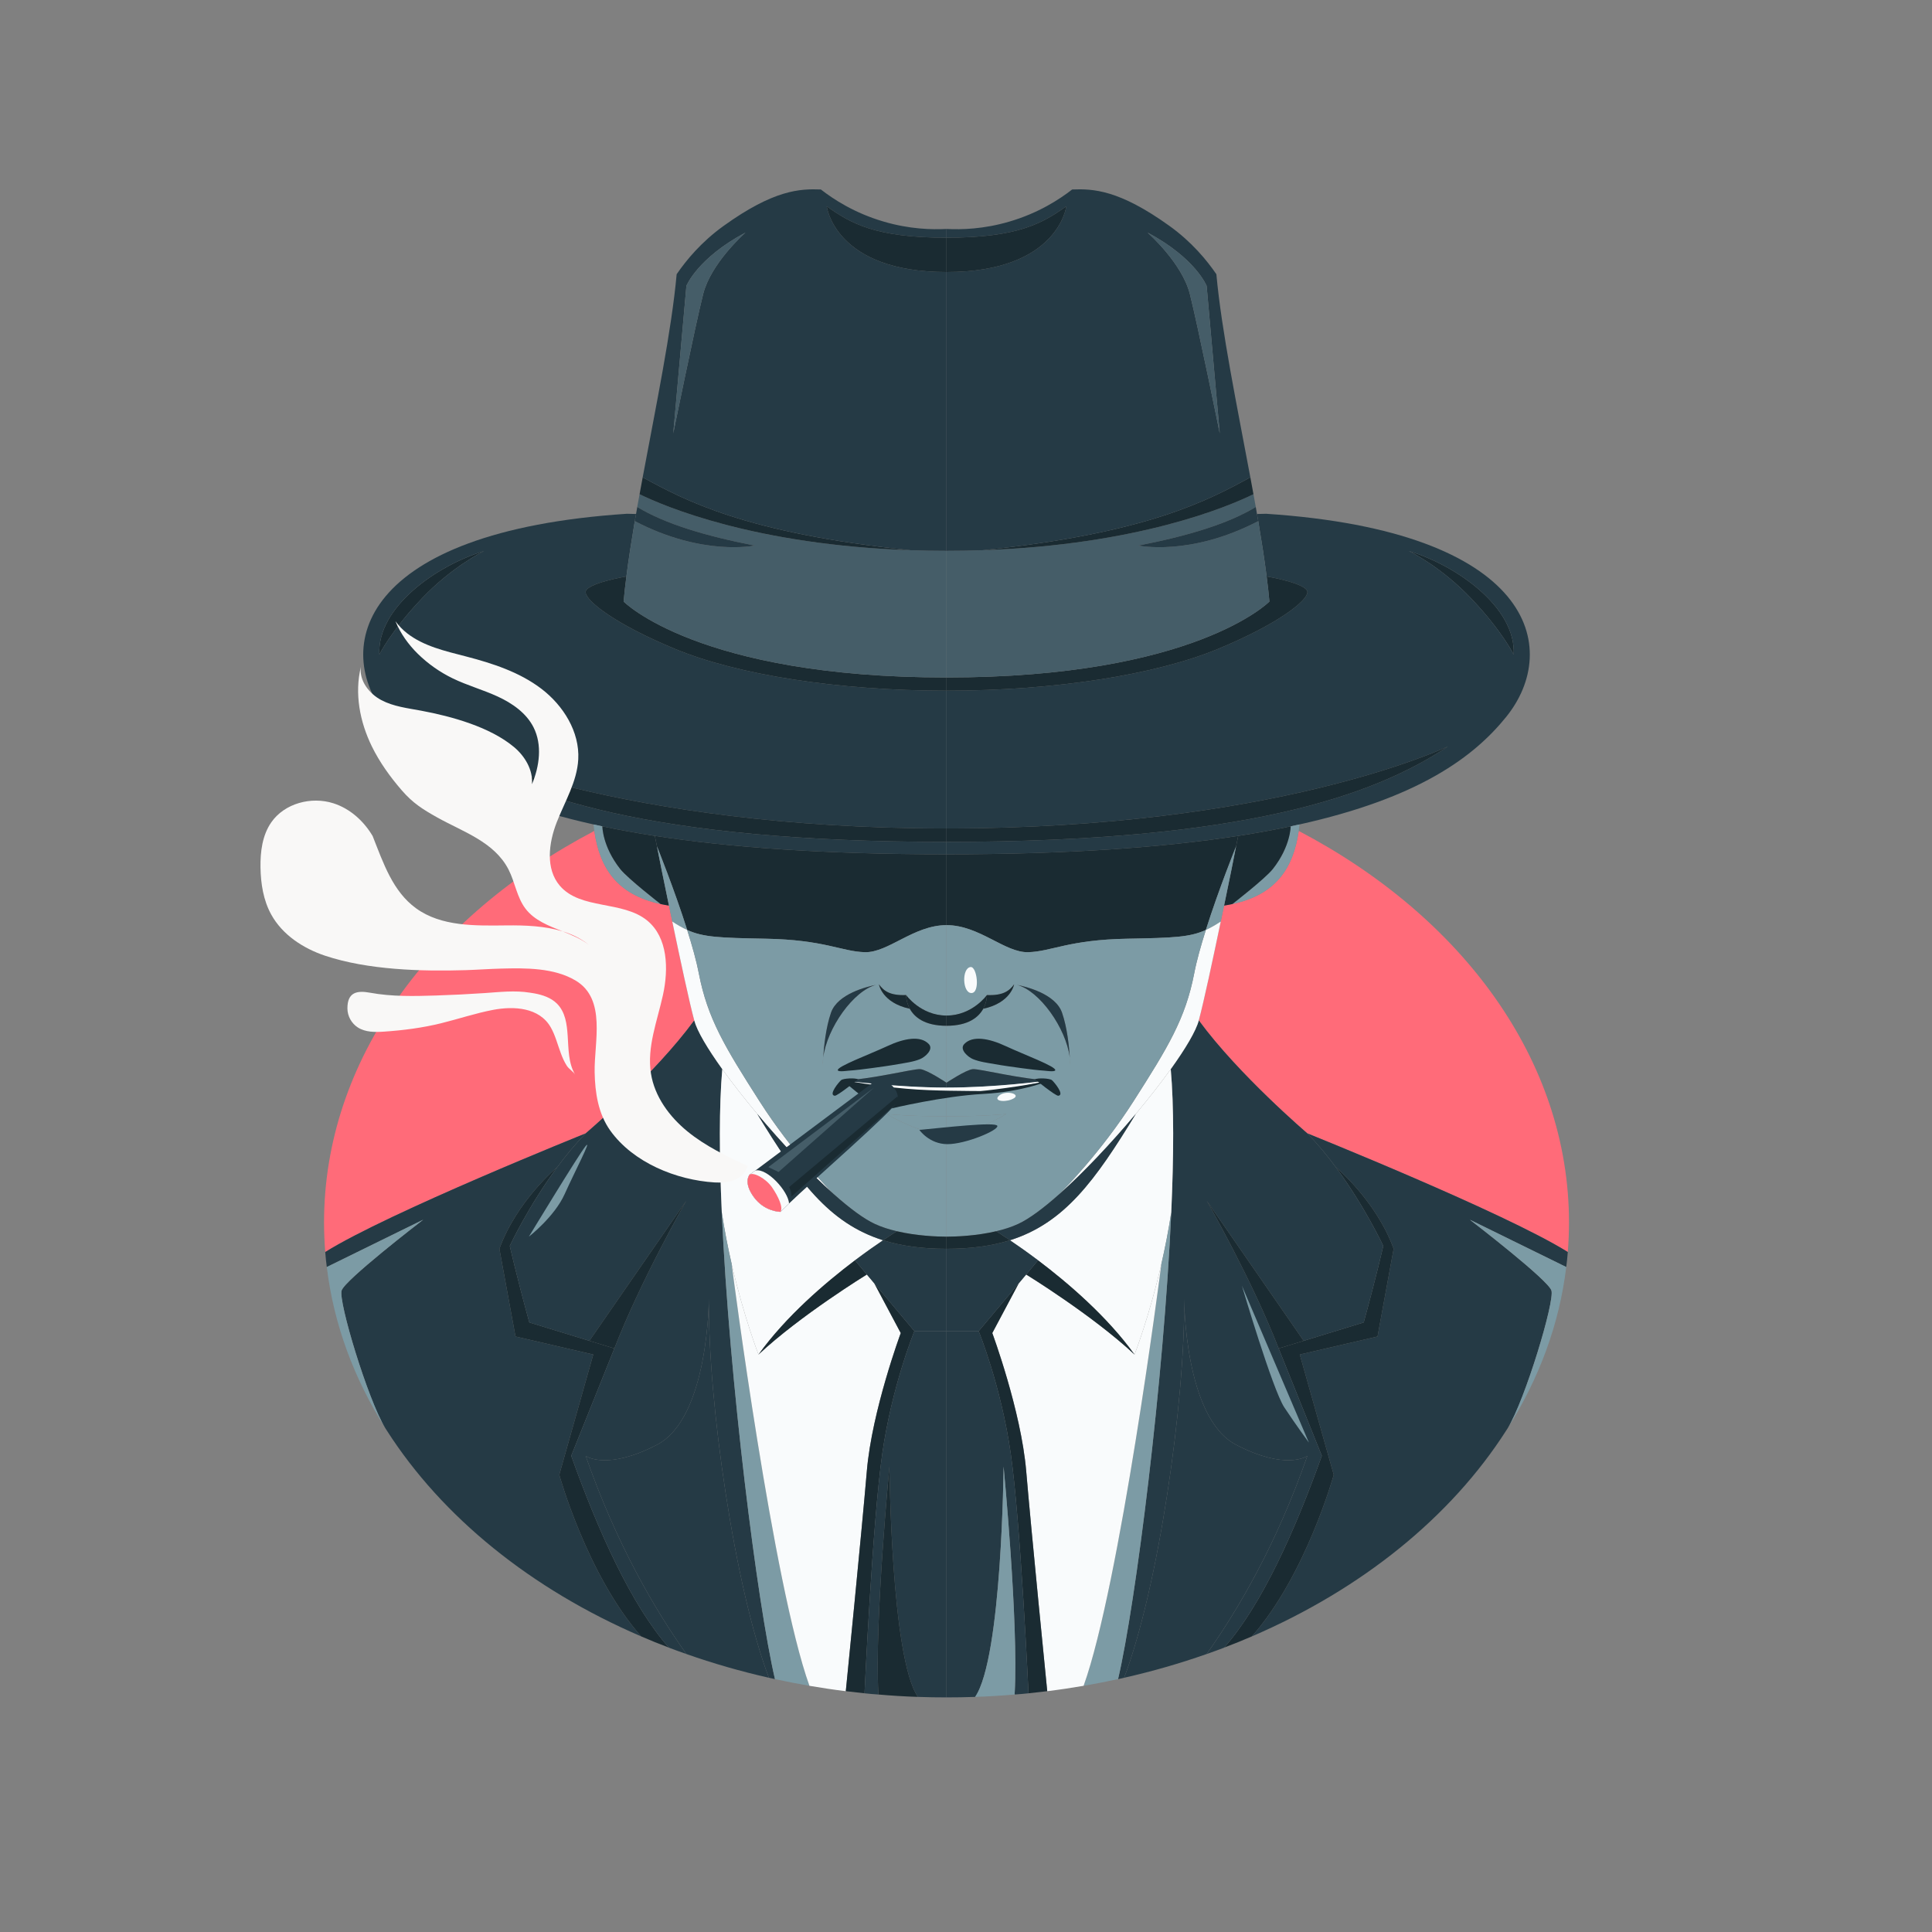 <?xml version="1.0" encoding="utf-8"?>
<!-- Generator: Adobe Illustrator 27.5.0, SVG Export Plug-In . SVG Version: 6.00 Build 0)  -->
<svg version="1.1" xmlns="http://www.w3.org/2000/svg" xmlns:xlink="http://www.w3.org/1999/xlink" x="0px" y="0px"
	 viewBox="0 0 512 512" style="enable-background:new 0 0 512 512;" xml:space="preserve">
<rect x="0" y="0" width="512" height="512" fill="#808080" stroke="none"/>
<g id="OBJECTS">
	<g>
		<g>
			<g>
				<g id="XMLID_7_">
					<g>
						<path style="fill:#FF6B79;" d="M415.8,323.984c0,2.62-0.112,5.222-0.318,7.804h-0.019
							c-16.582-10.387-68.986-31.423-68.986-31.423s-18.192-15.497-28.785-29.945c1.329-4.941,3.668-15.89,5.82-26.202
							c0.299-1.422,0.599-2.845,0.88-4.23c0.767-0.112,1.497-0.262,2.208-0.412c11.379-2.452,16.133-9.32,17.574-19.371
							C387.446,242.889,415.8,280.919,415.8,323.984z"/>
						<path style="fill:#253A45;" d="M389.523,323.235c1.216,0.936,20.699,15.946,21.616,18.753
							c0.936,2.807-6.944,28.916-11.566,36.477c-0.131,0.225-0.281,0.449-0.412,0.636c-14.692,22.983-38.311,42.054-67.395,54.556
							c14.299-16.17,21.691-42.821,21.691-42.821l-9.002-31.873l20.606-4.773l4.267-23.245
							c-4.641-12.783-15.347-21.654-15.347-21.654c-2.264-3.069-4.791-6.12-7.505-8.927c0,0,52.404,21.036,68.986,31.423h0.019
							c-0.094,1.348-0.243,2.658-0.412,3.986L389.523,323.235z"/>
						<path style="fill:#7C9BA5;" d="M389.523,323.235l25.547,12.539c-1.834,15.178-7.206,29.571-15.497,42.69
							c4.623-7.561,12.502-33.669,11.566-36.477C410.223,339.181,390.74,324.171,389.523,323.235z"/>
						<path style="fill:#1A2B32;" d="M373.353,146.017c12.764,3.893,28.429,14.973,27.793,27.456c0,0-3.107-6.326-11.36-14.973
							C382.055,150.397,374.289,146.485,373.353,146.017z"/>
						<path style="fill:#253A45;" d="M383.74,197.803c-1.385,0.655-46.508,21.748-132.899,21.748v-36.514
							c28.785,0,55.417-4.211,72.018-11.098c15.871-6.588,23.488-12.652,23.619-14.973c0.131-2.339-10.631-4.174-10.631-4.174
							l-0.168,0.019c-0.58-4.604-1.366-9.564-2.227-14.71c-0.112-0.618-0.225-1.254-0.337-1.89l2.433-0.056
							c70.951,4.679,78.306,35.653,63.596,53.845c-8.684,10.743-23.301,21.486-54.762,28.485c-0.767,0.168-1.553,0.337-2.339,0.505
							c-4.323,0.917-8.946,1.759-13.906,2.527c-19.857,3.069-45.067,4.885-77.295,4.885v-3.294
							C329.39,223.107,363.995,210.979,383.74,197.803z M401.145,173.473c0.636-12.483-15.029-23.563-27.793-27.456
							c-0.037-0.019-0.056-0.019-0.094-0.037c0,0,0.037,0.019,0.094,0.037c0.936,0.468,8.703,4.379,16.432,12.483
							C398.039,167.147,401.145,173.473,401.145,173.473z"/>
						<path style="fill:#1A2B32;" d="M361.375,350.466h0.019c3.331-12.072,5.184-20.288,5.184-20.288s-4.847-10.425-12.596-20.887
							c0,0,10.705,8.871,15.347,21.654l-4.267,23.245l-20.606,4.773l9.002,31.873c0,0-7.393,26.651-21.691,42.821
							c-2.414,1.048-4.866,2.04-7.355,2.976c9.994-11.285,18.884-31.236,25.884-50.832c-0.131-0.318-11.435-28.448-11.435-28.448
							l6.625-2.021L361.375,350.466z"/>
						<path style="fill:#253A45;" d="M346.458,385.839c-0.356,0.243-5.914,3.781-18.884-2.957
							c-13.756-7.149-13.756-38.76-13.756-38.76c0.262,27.456-6.812,76.528-15.908,100.503c-0.524,0.131-1.067,0.243-1.609,0.356
							c4.698-20.1,12.109-79.055,14.093-123.691c0.674-14.916,0.73-28.223-0.131-37.955c3.912-5.446,6.682-10.106,7.43-12.914
							c10.593,14.448,28.785,29.945,28.785,29.945c2.714,2.807,5.24,5.858,7.505,8.927c7.748,10.462,12.596,20.887,12.596,20.887
							s-1.853,8.216-5.184,20.288h-0.019l-15.889,4.866l-25.678-37.113c0.711,1.254,12.184,21.429,19.052,39.134
							c0,0,11.304,28.13,11.435,28.448c-7,19.595-15.89,39.546-25.884,50.832l-0.019,0.019c-1.516,0.58-3.069,1.142-4.623,1.684
							C328.286,426.34,338.355,409.065,346.458,385.839z"/>
						<path style="fill:#1A2B32;" d="M250.84,219.551c86.391,0,131.515-21.092,132.899-21.748
							c-19.745,13.176-54.35,25.303-132.899,25.303V219.551z"/>
						<path style="fill:#1A2B32;" d="M335.847,152.792c0,0,10.762,1.834,10.631,4.174c-0.131,2.321-7.748,8.385-23.619,14.973
							c-16.601,6.887-43.233,11.098-72.018,11.098v-3.5c65.823,0,85.568-20.119,85.568-20.119c-0.187-2.115-0.431-4.323-0.73-6.607
							L335.847,152.792z"/>
						<path style="fill:#1A2B32;" d="M319.807,318.22l25.678,37.113l-6.625,2.021C331.991,339.649,320.519,319.473,319.807,318.22z"
							/>
						<path style="fill:#7C9BA5;" d="M344.175,220.206c-1.441,10.05-6.195,16.919-17.574,19.371c0,0,8.703-6.738,10.724-9.302
							c4.716-5.989,4.716-11.286,4.716-11.286c0.786-0.168,1.572-0.337,2.339-0.505C344.325,219.064,344.25,219.644,344.175,220.206
							z"/>
						<path style="fill:#253A45;" d="M327.574,382.882c12.97,6.738,18.529,3.2,18.884,2.957
							c-8.104,23.226-18.173,40.501-26.689,52.497c-7.018,2.47-14.336,4.585-21.86,6.288c9.096-23.975,16.17-73.047,15.908-100.503
							C313.818,344.122,313.818,375.733,327.574,382.882z"/>
						<path style="fill:#1A2B32;" d="M342.042,218.989c0,0,0,5.297-4.716,11.286c-2.021,2.564-10.724,9.302-10.724,9.302
							c-0.711,0.15-1.441,0.299-2.208,0.412c1.366-6.55,2.545-12.408,3.182-15.702c0.356-1.759,0.561-2.77,0.561-2.77
							C333.095,220.749,337.718,219.906,342.042,218.989z"/>
						<path style="fill:#455D68;" d="M260.385,145.811c41.212-1.404,65.149-11.585,71.793-14.842
							c0.206,1.142,0.412,2.265,0.618,3.388c-7.355,4.473-18.117,7.692-31.105,10.219c0,0,13.681,2.957,31.76-6.476
							c0.861,5.147,1.647,10.106,2.227,14.71c0.299,2.283,0.543,4.492,0.73,6.607c0,0-19.745,20.119-85.568,20.119V145.98
							C254.116,145.98,257.297,145.924,260.385,145.811z"/>
						<path style="fill:#253A45;" d="M333.114,136.21c0.112,0.636,0.225,1.273,0.337,1.89c-18.079,9.433-31.76,6.476-31.76,6.476
							c12.989-2.527,23.75-5.746,31.105-10.219C332.908,134.975,333.002,135.593,333.114,136.21z"/>
						<path style="fill:#1A2B32;" d="M331.355,126.497c0.281,1.497,0.561,2.994,0.823,4.473
							c-6.644,3.257-30.581,13.438-71.793,14.842C304.18,141.338,320.425,132.449,331.355,126.497z"/>
						<path style="fill:#253A45;" d="M304.105,61.629c0.543,0.487,9.152,8.197,11.211,16.245c2.115,8.328,7.935,36.982,7.935,36.982
							l-3.481-39.097C319.77,75.759,316.85,68.404,304.105,61.629z M322.353,72.671c1.348,14.935,5.484,34.961,9.002,53.826
							c-10.93,5.952-27.175,14.841-70.97,19.314c-3.088,0.112-6.27,0.169-9.545,0.169V72.091c29.627,0,31.742-17.424,31.742-17.424
							c-6.214,4.436-12.764,8.328-31.742,8.328v-2.321c3.93,0.206,9.844,0.056,16.638-1.946c7.767-2.265,13.363-5.951,16.657-8.516
							c5.521-0.206,12.409,0.037,25.809,9.676C315.84,64.136,319.789,68.928,322.353,72.671z"/>
						<path style="fill:#1A2B32;" d="M328.136,221.516c0,0-0.206,1.011-0.561,2.77c0,0-4.585,11.342-8.01,22.159
							c-4.267,1.946-8.609,2.096-20.718,2.321c-15.684,0.281-20.138,3.387-26.333,3.575c-6.195,0.187-12.97-7.168-21.673-7.168
							v-18.772C283.069,226.401,308.279,224.585,328.136,221.516z"/>
						<path style="fill:#7C9BA5;" d="M327.574,224.286c-0.636,3.294-1.815,9.152-3.182,15.702c-0.281,1.385-0.58,2.807-0.88,4.23
							c-1.441,0.936-2.676,1.666-3.949,2.227C322.989,235.628,327.574,224.286,327.574,224.286z"/>
						<path style="fill:#455D68;" d="M319.77,75.759l3.481,39.097c0,0-5.82-28.654-7.935-36.982
							c-2.059-8.048-10.668-15.759-11.211-16.245C316.85,68.404,319.77,75.759,319.77,75.759z"/>
						<path style="fill:#F9FBFC;" d="M319.564,246.445c1.273-0.562,2.508-1.291,3.949-2.227c-2.152,10.312-4.492,21.261-5.82,26.202
							c-0.749,2.807-3.518,7.467-7.43,12.914c-2.658,3.706-5.839,7.767-9.264,11.866c-6.457,7.692-13.793,15.515-20.25,21.242
							c1.067-1.067,11.023-11.08,19.651-24.611c9.133-14.299,13.756-21.86,16.077-33.875
							C317.112,254.624,318.254,250.581,319.564,246.445z"/>
						<path style="fill:#7C9BA5;" d="M263.997,326.286c-5.222,1.235-10.649,1.441-13.157,1.441v-27.119
							c7,0,15.328-5.072,15.852-5.39c-0.393,0.038-5.222,0.618-15.852,0.618v-7.617c14.074,0,27.493-1.928,27.493-1.928
							c-7.224-0.131-18.716-3.107-20.531-2.957c-1.797,0.15-6.962,3.593-6.962,3.593v-15.085c5.877,0,8.534-2.339,9.732-4.51
							c7.374-1.572,8.179-6.476,8.179-6.476c-1.273,1.741-2.901,3.013-7.205,2.845c0,0-3.874,5.428-10.705,5.428v-23.956
							c8.703,0,15.478,7.355,21.673,7.168c6.195-0.187,10.649-3.294,26.333-3.575c12.109-0.225,16.451-0.374,20.718-2.321
							c-1.31,4.136-2.452,8.179-3.088,11.51c-2.321,12.015-6.944,19.577-16.077,33.875c-8.628,13.531-18.585,23.544-19.651,24.611
							c-0.056,0.038-0.094,0.075-0.094,0.075c-4.155,3.687-7.917,6.494-10.836,7.842
							C268.04,325.182,266.038,325.818,263.997,326.286z M269.462,260.987c5.989,1.497,13.064,11.454,14.055,19.314
							c0.112,1.46,0.112,2.377,0.112,2.377c0.037-0.767,0-1.553-0.112-2.377c-0.187-2.92-0.693-7.992-2.077-11.959
							C279.681,263.345,271.858,261.455,269.462,260.987z"/>
						<path style="fill:#F9FBFC;" d="M310.262,283.334c0.861,9.732,0.805,23.039,0.131,37.955c-0.73,4.847-1.647,9.47-2.62,13.7
							c-3.238,14.074-7.112,23.975-7.112,23.975c-7.28-10.125-17.686-19.015-25.566-24.967c-2.938-2.208-5.521-4.024-7.449-5.315
							c14.448-4.548,22.608-15.852,33.351-33.482C304.423,291.101,307.605,287.039,310.262,283.334z"/>
						<path style="fill:#7C9BA5;" d="M307.773,334.989c0.973-4.23,1.89-8.853,2.62-13.7c-1.984,44.637-9.395,103.591-14.093,123.691
							c-3.013,0.655-6.064,1.254-9.133,1.778C296.769,420.051,307.455,337.571,307.773,334.989z"/>
						<path style="fill:#F9FBFC;" d="M300.661,358.963c0,0,3.874-9.901,7.112-23.975c-0.318,2.583-11.005,85.062-20.606,111.77
							c-3.182,0.543-6.382,1.029-9.639,1.422c0,0-4.23-42.372-5.577-58.374c-1.366-16.002-8.983-36.533-8.983-36.533l7-13.157
							l1.984-2.358C271.952,337.759,289.563,348.576,300.661,358.963z"/>
						<path style="fill:#253A45;" d="M280.748,316.441c6.457-5.727,13.793-13.55,20.25-21.242
							c-10.743,17.63-18.903,28.934-33.351,33.482c-2.134-1.441-3.462-2.283-3.65-2.396c2.04-0.468,4.043-1.104,5.821-1.928
							c2.92-1.347,6.682-4.155,10.836-7.842C280.654,316.516,280.692,316.479,280.748,316.441z"/>
						<path style="fill:#253A45;" d="M281.44,268.342c1.385,3.968,1.89,9.04,2.077,11.959c-0.992-7.861-8.066-17.817-14.055-19.314
							C271.858,261.455,279.681,263.345,281.44,268.342z"/>
						<path style="fill:#1A2B32;" d="M300.661,358.963c-11.098-10.387-28.71-21.205-28.71-21.205l3.144-3.762
							C282.975,339.948,293.381,348.838,300.661,358.963z"/>
						<path style="fill:#1A2B32;" d="M282.582,54.667c0,0-2.115,17.424-31.742,17.424v-9.096
							C269.818,62.995,276.369,59.102,282.582,54.667z"/>
						<path style="fill:#1A2B32;" d="M277.529,448.181c-1.647,0.206-3.294,0.393-4.96,0.561c0,0-2.115-45.385-4.698-63.446
							c-2.583-18.079-8.516-32.528-8.516-32.528l10.612-12.652l-7,13.157c0,0,7.617,20.531,8.983,36.533
							C273.299,405.809,277.529,448.181,277.529,448.181z"/>
						<path style="fill:#253A45;" d="M275.096,333.997l-3.144,3.762l-1.984,2.358l-10.612,12.652h-8.516v-21.822
							c6.513,0,12.015-0.767,16.807-2.265C269.575,329.973,272.158,331.788,275.096,333.997z"/>
						<path style="fill:#253A45;" d="M272.569,448.742c-1.217,0.131-2.433,0.243-3.65,0.318l-0.019-0.318
							c1.048-18.79-2.938-60.096-2.938-60.096s-0.412,50.701-7.542,61.05c-2.508,0.094-5.035,0.131-7.58,0.131v-97.059h8.516
							c0,0,5.933,14.448,8.516,32.528C270.454,403.357,272.569,448.742,272.569,448.742z"/>
						<path style="fill:#253A45;" d="M278.334,286.291c0,0-13.419,1.928-27.493,1.928v-1.291c0,0,5.166-3.444,6.962-3.593
							C259.618,283.184,271.109,286.16,278.334,286.291z"/>
						<path style="fill:#7C9BA5;" d="M265.963,388.646c0,0,3.986,41.305,2.938,60.096l0.019,0.318
							c-3.462,0.299-6.962,0.524-10.5,0.636C265.551,439.347,265.963,388.646,265.963,388.646z"/>
						<path style="fill:#1A2B32;" d="M268.751,260.856c0,0-0.805,4.904-8.179,6.476c1.029-1.89,0.973-3.631,0.973-3.631
							C265.85,263.869,267.479,262.597,268.751,260.856z"/>
						<path style="fill:#1A2B32;" d="M263.997,326.286c0.187,0.112,1.516,0.954,3.65,2.396c-4.791,1.497-10.294,2.265-16.807,2.265
							v-3.219C253.348,327.727,258.776,327.521,263.997,326.286z"/>
						<path style="fill:#7C9BA5;" d="M250.84,295.836c10.63,0,15.459-0.58,15.852-0.618c-0.524,0.318-8.853,5.39-15.852,5.39
							V295.836z"/>
						<path style="fill:#1A2B32;" d="M260.573,267.332c-1.198,2.171-3.855,4.51-9.732,4.51v-2.714
							c6.831,0,10.705-5.428,10.705-5.428S261.602,265.441,260.573,267.332z"/>
					</g>
				</g>
				<g id="XMLID_6_">
					<g>
						<path style="fill:#FF6B79;" d="M85.875,323.984c0,2.62,0.112,5.222,0.318,7.804h0.019
							c16.582-10.387,68.986-31.423,68.986-31.423s18.192-15.497,28.785-29.945c-1.329-4.941-3.668-15.89-5.82-26.202
							c-0.299-1.422-0.599-2.845-0.88-4.23c-0.767-0.112-1.497-0.262-2.208-0.412c-11.379-2.452-16.133-9.32-17.574-19.371
							C114.229,242.889,85.875,280.919,85.875,323.984z"/>
						<path style="fill:#253A45;" d="M112.151,323.235c-1.216,0.936-20.699,15.946-21.617,18.753
							c-0.936,2.807,6.944,28.916,11.566,36.477c0.131,0.225,0.281,0.449,0.412,0.636c14.692,22.983,38.311,42.054,67.395,54.556
							c-14.299-16.17-21.691-42.821-21.691-42.821l9.002-31.873l-20.606-4.773l-4.267-23.245
							c4.641-12.783,15.347-21.654,15.347-21.654c2.265-3.069,4.791-6.12,7.505-8.927c0,0-52.404,21.036-68.986,31.423h-0.019
							c0.094,1.348,0.243,2.658,0.412,3.986L112.151,323.235z"/>
						<path style="fill:#7C9BA5;" d="M112.151,323.235l-25.547,12.539c1.834,15.178,7.206,29.571,15.496,42.69
							c-4.623-7.561-12.502-33.669-11.566-36.477C91.452,339.181,110.935,324.171,112.151,323.235z"/>
						<path style="fill:#1A2B32;" d="M128.322,146.017c-12.764,3.893-28.429,14.973-27.793,27.456c0,0,3.107-6.326,11.36-14.973
							C119.619,150.397,127.386,146.485,128.322,146.017z"/>
						<path style="fill:#253A45;" d="M168.223,138.101c0.112-0.618,0.225-1.254,0.337-1.89l-2.433-0.056
							c-70.951,4.679-78.306,35.653-63.596,53.845c8.684,10.743,23.301,21.486,54.762,28.485c0.767,0.168,1.553,0.337,2.339,0.505
							c4.323,0.917,8.946,1.759,13.906,2.527c19.857,3.069,45.067,4.885,77.295,4.885v-3.294
							c-78.549,0-113.155-12.128-132.899-25.303c1.385,0.655,46.508,21.748,132.899,21.748v-36.514
							c-28.785,0-55.417-4.211-72.018-11.098c-15.871-6.588-23.488-12.652-23.619-14.973c-0.131-2.339,10.63-4.174,10.63-4.174
							l0.168,0.019C166.576,148.207,167.363,143.247,168.223,138.101z M100.529,173.473c-0.636-12.483,15.029-23.563,27.793-27.456
							c0.037-0.019,0.056-0.019,0.094-0.037c0,0-0.037,0.019-0.094,0.037c-0.936,0.468-8.703,4.379-16.432,12.483
							C103.636,167.147,100.529,173.473,100.529,173.473z"/>
						<path style="fill:#1A2B32;" d="M140.3,350.466h-0.019c-3.331-12.072-5.184-20.288-5.184-20.288s4.847-10.425,12.596-20.887
							c0,0-10.705,8.871-15.347,21.654l4.267,23.245l20.606,4.773l-9.002,31.873c0,0,7.393,26.651,21.691,42.821
							c2.414,1.048,4.866,2.04,7.355,2.976c-9.994-11.285-18.884-31.236-25.884-50.832c0.131-0.318,11.435-28.448,11.435-28.448
							l-6.625-2.021L140.3,350.466z"/>
						<path style="fill:#253A45;" d="M181.867,318.22c-0.711,1.254-12.184,21.429-19.053,39.134c0,0-11.304,28.13-11.435,28.448
							c7,19.595,15.89,39.546,25.884,50.832l0.019,0.019c1.516,0.58,3.069,1.142,4.623,1.684
							c-8.516-11.997-18.585-29.271-26.688-52.497c0.356,0.243,5.914,3.781,18.884-2.957c13.756-7.149,13.756-38.76,13.756-38.76
							c-0.262,27.456,6.812,76.528,15.908,100.503c0.524,0.131,1.067,0.243,1.609,0.356c-4.698-20.1-12.109-79.055-14.093-123.691
							c-0.674-14.916-0.73-28.223,0.131-37.955c-3.912-5.446-6.682-10.106-7.43-12.914c-10.593,14.448-28.785,29.945-28.785,29.945
							c-2.714,2.807-5.24,5.858-7.505,8.927c-7.748,10.462-12.596,20.887-12.596,20.887s1.853,8.216,5.184,20.288h0.019l15.89,4.866
							L181.867,318.22z"/>
						<path style="fill:#1A2B32;" d="M250.834,219.551c-86.391,0-131.514-21.092-132.899-21.748
							c19.745,13.176,54.35,25.303,132.899,25.303V219.551z"/>
						<path style="fill:#1A2B32;" d="M165.828,152.792c0,0-10.761,1.834-10.63,4.174c0.131,2.321,7.748,8.385,23.619,14.973
							c16.601,6.887,43.233,11.098,72.018,11.098v-3.5c-65.823,0-85.568-20.119-85.568-20.119c0.187-2.115,0.43-4.323,0.73-6.607
							L165.828,152.792z"/>
						<path style="fill:#1A2B32;" d="M181.867,318.22l-25.678,37.113l6.625,2.021C169.683,339.649,181.156,319.473,181.867,318.22z"
							/>
						<path style="fill:#7C9BA5;" d="M157.499,220.206c1.441,10.05,6.195,16.919,17.574,19.371c0,0-8.703-6.738-10.724-9.302
							c-4.716-5.989-4.716-11.286-4.716-11.286c-0.786-0.168-1.572-0.337-2.339-0.505
							C157.35,219.064,157.424,219.644,157.499,220.206z"/>
						<path style="fill:#253A45;" d="M174.1,382.882c-12.97,6.738-18.529,3.2-18.884,2.957
							c8.104,23.226,18.173,40.501,26.688,52.497c7.018,2.47,14.336,4.585,21.86,6.288c-9.096-23.975-16.17-73.047-15.908-100.503
							C187.856,344.122,187.856,375.733,174.1,382.882z"/>
						<path style="fill:#1A2B32;" d="M159.633,218.989c0,0,0,5.297,4.716,11.286c2.021,2.564,10.724,9.302,10.724,9.302
							c0.711,0.15,1.441,0.299,2.208,0.412c-1.366-6.55-2.545-12.408-3.182-15.702c-0.356-1.759-0.562-2.77-0.562-2.77
							C168.579,220.749,163.956,219.906,159.633,218.989z"/>
						<path style="fill:#455D68;" d="M241.289,145.811c-41.212-1.404-65.149-11.585-71.793-14.842
							c-0.206,1.142-0.412,2.265-0.618,3.388c7.355,4.473,18.117,7.692,31.105,10.219c0,0-13.681,2.957-31.76-6.476
							c-0.861,5.147-1.647,10.106-2.227,14.71c-0.299,2.283-0.543,4.492-0.73,6.607c0,0,19.745,20.119,85.568,20.119V145.98
							C247.559,145.98,244.377,145.924,241.289,145.811z"/>
						<path style="fill:#253A45;" d="M168.56,136.21c-0.112,0.636-0.225,1.273-0.337,1.89c18.079,9.433,31.76,6.476,31.76,6.476
							c-12.989-2.527-23.75-5.746-31.105-10.219C168.766,134.975,168.673,135.593,168.56,136.21z"/>
						<path style="fill:#1A2B32;" d="M170.319,126.497c-0.281,1.497-0.561,2.994-0.823,4.473
							c6.644,3.257,30.581,13.438,71.793,14.842C197.495,141.338,181.249,132.449,170.319,126.497z"/>
						<path style="fill:#253A45;" d="M197.569,61.629c-0.543,0.487-9.152,8.197-11.211,16.245
							c-2.115,8.328-7.935,36.982-7.935,36.982l3.481-39.097C181.904,75.759,184.824,68.404,197.569,61.629z M179.322,72.671
							c-1.348,14.935-5.484,34.961-9.002,53.826c10.93,5.952,27.175,14.841,70.97,19.314c3.088,0.112,6.27,0.169,9.545,0.169V72.091
							c-29.627,0-31.742-17.424-31.742-17.424c6.214,4.436,12.764,8.328,31.742,8.328v-2.321c-3.93,0.206-9.844,0.056-16.638-1.946
							c-7.767-2.265-13.363-5.951-16.657-8.516c-5.521-0.206-12.409,0.037-25.809,9.676
							C185.835,64.136,181.886,68.928,179.322,72.671z"/>
						<path style="fill:#1A2B32;" d="M173.539,221.516c0,0,0.206,1.011,0.562,2.77c0,0,4.585,11.342,8.01,22.159
							c4.267,1.946,8.609,2.096,20.718,2.321c15.684,0.281,20.138,3.387,26.333,3.575c6.195,0.187,12.97-7.168,21.673-7.168v-18.772
							C218.606,226.401,193.396,224.585,173.539,221.516z"/>
						<path style="fill:#7C9BA5;" d="M174.1,224.286c0.636,3.294,1.815,9.152,3.182,15.702c0.281,1.385,0.58,2.807,0.88,4.23
							c1.441,0.936,2.676,1.666,3.949,2.227C178.685,235.628,174.1,224.286,174.1,224.286z"/>
						<path style="fill:#455D68;" d="M181.904,75.759l-3.481,39.097c0,0,5.82-28.654,7.935-36.982
							c2.059-8.048,10.668-15.759,11.211-16.245C184.824,68.404,181.904,75.759,181.904,75.759z"/>
						<path style="fill:#F9FBFC;" d="M182.11,246.445c-1.273-0.562-2.508-1.291-3.949-2.227c2.152,10.312,4.492,21.261,5.82,26.202
							c0.749,2.807,3.519,7.467,7.43,12.914c2.658,3.706,5.839,7.767,9.264,11.866c6.457,7.692,13.793,15.515,20.25,21.242
							c-1.067-1.067-11.023-11.08-19.651-24.611c-9.133-14.299-13.756-21.86-16.077-33.875
							C184.562,254.624,183.42,250.581,182.11,246.445z"/>
						<path style="fill:#7C9BA5;" d="M232.212,260.987c-5.989,1.497-13.064,11.454-14.055,19.314
							c-0.112,1.46-0.112,2.377-0.112,2.377c-0.037-0.767,0-1.553,0.112-2.377c0.187-2.92,0.692-7.992,2.077-11.959
							C221.993,263.345,229.816,261.455,232.212,260.987z M237.677,326.286c5.222,1.235,10.649,1.441,13.157,1.441v-27.119
							c-7,0-15.328-5.072-15.852-5.39c0.393,0.038,5.222,0.618,15.852,0.618v-7.617c-14.074,0-27.493-1.928-27.493-1.928
							c7.224-0.131,18.716-3.107,20.531-2.957c1.797,0.15,6.962,3.593,6.962,3.593v-15.085c-5.877,0-8.534-2.339-9.732-4.51
							c-7.374-1.572-8.179-6.476-8.179-6.476c1.273,1.741,2.901,3.013,7.206,2.845c0,0,3.874,5.428,10.705,5.428v-23.956
							c-8.703,0-15.478,7.355-21.673,7.168c-6.195-0.187-10.649-3.294-26.333-3.575c-12.109-0.225-16.451-0.374-20.718-2.321
							c1.31,4.136,2.452,8.179,3.088,11.51c2.321,12.015,6.943,19.577,16.077,33.875c8.628,13.531,18.585,23.544,19.651,24.611
							c0.056,0.038,0.094,0.075,0.094,0.075c4.155,3.687,7.917,6.494,10.836,7.842C233.634,325.182,235.637,325.818,237.677,326.286
							z"/>
						<path style="fill:#F9FBFC;" d="M191.412,283.334c-0.861,9.732-0.805,23.039-0.131,37.955c0.73,4.847,1.647,9.47,2.62,13.7
							c3.238,14.074,7.112,23.975,7.112,23.975c7.28-10.125,17.686-19.015,25.566-24.967c2.938-2.208,5.521-4.024,7.449-5.315
							c-14.448-4.548-22.608-15.852-33.351-33.482C197.251,291.101,194.07,287.039,191.412,283.334z"/>
						<path style="fill:#7C9BA5;" d="M193.901,334.989c-0.973-4.23-1.89-8.853-2.62-13.7c1.984,44.637,9.395,103.591,14.093,123.691
							c3.013,0.655,6.064,1.254,9.133,1.778C204.906,420.051,194.219,337.571,193.901,334.989z"/>
						<path style="fill:#F9FBFC;" d="M201.013,358.963c0,0-3.874-9.901-7.112-23.975c0.318,2.583,11.005,85.062,20.606,111.77
							c3.182,0.543,6.382,1.029,9.639,1.422c0,0,4.23-42.372,5.577-58.374c1.366-16.002,8.984-36.533,8.984-36.533l-7-13.157
							l-1.984-2.358C229.723,337.759,212.111,348.576,201.013,358.963z"/>
						<path style="fill:#253A45;" d="M220.926,316.441c-6.457-5.727-13.793-13.55-20.25-21.242
							c10.743,17.63,18.903,28.934,33.351,33.482c2.134-1.441,3.462-2.283,3.65-2.396c-2.04-0.468-4.043-1.104-5.821-1.928
							c-2.92-1.347-6.682-4.155-10.836-7.842C221.02,316.516,220.983,316.479,220.926,316.441z"/>
						<path style="fill:#253A45;" d="M220.234,268.342c-1.385,3.968-1.89,9.04-2.077,11.959c0.992-7.861,8.066-17.817,14.055-19.314
							C229.816,261.455,221.993,263.345,220.234,268.342z"/>
						<path style="fill:#1A2B32;" d="M201.013,358.963c11.098-10.387,28.71-21.205,28.71-21.205l-3.144-3.762
							C218.699,339.948,208.293,348.838,201.013,358.963z"/>
						<path style="fill:#1A2B32;" d="M219.092,54.667c0,0,2.115,17.424,31.742,17.424v-9.096
							C231.856,62.995,225.306,59.102,219.092,54.667z"/>
						<path style="fill:#1A2B32;" d="M224.146,448.181c1.647,0.206,3.294,0.393,4.96,0.561c0,0,2.115-45.385,4.698-63.446
							c2.583-18.079,8.516-32.528,8.516-32.528l-10.612-12.652l7,13.157c0,0-7.617,20.531-8.984,36.533
							C228.375,405.809,224.146,448.181,224.146,448.181z"/>
						<path style="fill:#253A45;" d="M226.579,333.997l3.144,3.762l1.984,2.358l10.612,12.652h8.516v-21.822
							c-6.513,0-12.015-0.767-16.807-2.265C232.1,329.973,229.517,331.788,226.579,333.997z"/>
						<path style="fill:#253A45;" d="M229.105,448.742c1.217,0.131,2.433,0.243,3.65,0.318l0.019-0.318
							c-1.048-18.79,2.938-60.096,2.938-60.096s0.412,50.701,7.542,61.05c2.508,0.094,5.035,0.131,7.58,0.131v-97.059h-8.516
							c0,0-5.933,14.448-8.516,32.528C231.22,403.357,229.105,448.742,229.105,448.742z"/>
						<path style="fill:#253A45;" d="M223.341,286.291c0,0,13.419,1.928,27.493,1.928v-1.291c0,0-5.166-3.444-6.962-3.593
							C242.056,283.184,230.565,286.16,223.341,286.291z"/>
						<path style="fill:#1A2B32;" d="M235.712,388.646c0,0-3.986,41.305-2.938,60.096l-0.019,0.318
							c3.462,0.299,6.962,0.524,10.499,0.636C236.124,439.347,235.712,388.646,235.712,388.646z"/>
						<path style="fill:#1A2B32;" d="M232.923,260.856c0,0,0.805,4.904,8.179,6.476c-1.029-1.89-0.973-3.631-0.973-3.631
							C235.824,263.869,234.196,262.597,232.923,260.856z"/>
						<path style="fill:#1A2B32;" d="M237.677,326.286c-0.187,0.112-1.516,0.954-3.65,2.396c4.791,1.497,10.294,2.265,16.807,2.265
							v-3.219C248.326,327.727,242.899,327.521,237.677,326.286z"/>
						<path style="fill:#7C9BA5;" d="M250.834,295.836c-10.63,0-15.459-0.58-15.852-0.618c0.524,0.318,8.853,5.39,15.852,5.39
							V295.836z"/>
						<path style="fill:#1A2B32;" d="M241.102,267.332c1.198,2.171,3.855,4.51,9.732,4.51v-2.714
							c-6.831,0-10.705-5.428-10.705-5.428S240.073,265.441,241.102,267.332z"/>
					</g>
				</g>
			</g>
			<path style="fill:#F9FBFC;" d="M225.184,287.305c3.452,1.613,2.484,4.478,9.519,4.465c7.035-0.012,14.327-1.088,14.327-1.088
				l17.038-1.925l10.486-2.068l-0.418-0.159c0,0-12.333,1.688-25.302,1.688c-12.969,0-27.231-1.882-27.231-1.882L225.184,287.305z"
				/>
			<path style="fill:#1A2B32;" d="M262.625,289.146c-2.938-0.002-6.83-0.022-10.755-0.092c-7.936-0.142-14.053-0.393-27.288-2.595
				c-0.024-0.003-0.05-0.006-0.073-0.009h-0.72l1.396,0.855c3.453,1.613,2.484,4.478,9.519,4.465
				c7.035-0.012,14.327-1.088,14.327-1.088L262.625,289.146z"/>
			<path style="fill:#F9FBFC;" d="M257.208,256.275c1.713-0.216,2.612,6.895,0.225,6.891
				C255.047,263.163,254.816,256.576,257.208,256.275z"/>
			<path style="fill:#F9FBFC;" d="M264.587,290.531c1.623-1.786,5.944-0.678,4.164,0.484
				C266.971,292.177,263.268,291.983,264.587,290.531z"/>
			<g>
				<path style="fill:#1A2B32;" d="M255.542,276.673c2.187-2.288,6.486-1.549,11.036,0.581s13.456,5.421,13.069,6.389
					c-0.189,0.473-2.419,0.133-2.765,0.108c-2.052-0.145-4.096-0.402-6.134-0.678c-2.375-0.322-4.752-0.645-7.112-1.066
					c-1.914-0.342-4.033-0.594-5.835-1.348C256.584,280.15,254.148,278.132,255.542,276.673z"/>
				<path style="fill:#1A2B32;" d="M246.132,276.673c-2.187-2.288-6.486-1.549-11.036,0.581c-4.55,2.13-13.456,5.421-13.069,6.389
					c0.189,0.473,2.419,0.133,2.765,0.108c2.051-0.145,4.096-0.402,6.134-0.678c2.376-0.322,4.752-0.645,7.112-1.066
					c1.914-0.342,4.033-0.594,5.835-1.348C245.09,280.15,247.527,278.132,246.132,276.673z"/>
			</g>
			<path style="fill:#1A2B32;" d="M237.677,290.682c6.802,0.583,32.464-2.372,40.657-4.391c0,0-7.122,3.049-17.761,3.613
				c-10.639,0.564-24.267,3.837-24.267,3.837L237.677,290.682z"/>
			<path style="fill:#1A2B32;" d="M223.341,286.291c0,0,2.597,2.384,6.024,4.932l1.385-1.036l-6.223-3.737L223.341,286.291z"/>
			<path style="fill:#253A45;" d="M243.641,299.437c6.292-0.581,20.328-2.227,20.667-1.065c0.339,1.162-8.373,4.84-13.213,4.84
				C246.255,303.213,243.641,299.437,243.641,299.437z"/>
			<g>
				<path style="fill:#1A2B32;" d="M274.287,286.03c0.798-0.426,3.894-0.262,4.474,0.216c0.581,0.478,3.458,3.917,1.708,4.14
					C279.742,290.479,274.287,286.03,274.287,286.03z"/>
				<path style="fill:#1A2B32;" d="M227.388,286.03c-0.798-0.426-3.894-0.262-4.474,0.216c-0.581,0.478-3.458,3.917-1.708,4.14
					C221.933,290.479,227.388,286.03,227.388,286.03z"/>
			</g>
			<g>
				<path style="fill:#253A45;" d="M237.785,291.9c-0.812,2.245-23.111,21.608-28.674,27.028v0.024
					c-1.409,1.361-2.268,2.197-2.268,2.197c-0.096,0-4.274-0.024-7.092-3.94c-2.865-3.94-1.098-5.922-1.098-5.922l1.528-1.099h0.024
					l31.729-23.737C235.133,285.378,238.764,289.13,237.785,291.9z"/>
				<path style="fill:#F9FBFC;" d="M209.11,318.928v0.024c-1.409,1.361-2.268,2.197-2.268,2.197c-0.096,0-4.274-0.024-7.092-3.94
					c-2.674-3.677-1.313-5.635-1.122-5.898l0.024-0.024l1.528-1.099h0.024C203.285,309.52,208.868,315.645,209.11,318.928z"/>
				<path style="fill:#FF6B79;" d="M206.842,321.148c-0.096,0-4.274-0.024-7.092-3.94c-2.674-3.677-1.313-5.635-1.122-5.898
					l0.024-0.024c1.003-0.716,4.25,0.955,5.945,3.367C206.269,317.089,207.606,319.978,206.842,321.148z"/>
			</g>
			<path style="fill:#1A2B32;" d="M237.677,290.682l-28.567,23.922c0,0,0.758,1.168,0.617,2.517l27.95-24.814l0.867-1.573
				L237.677,290.682z"/>
			<polygon style="fill:#455D68;" points="203.612,309.292 231.638,288.218 206.315,310.59 			"/>
			<path style="fill:#7C9BA5;" d="M346.87,382.302l-17.75-41.577c0,0,8.132,27.544,11.229,32.238
				C343.447,377.656,346.87,382.302,346.87,382.302z"/>
			<path style="fill:#7C9BA5;" d="M140.157,327.727c0,0,13.274-21.882,15.059-24.021c1.785-2.139-2.862,6.7-5.572,12.735
				C146.933,322.477,140.157,327.727,140.157,327.727z"/>
		</g>
		<path style="fill:#F9F8F7;" d="M182.213,299.862c-4.808-3.92-8.738-9.249-9.704-15.379c-1.11-6.984,1.677-13.913,3.187-20.819
			c1.51-6.918,1.299-15.223-4.175-19.709c-6.54-5.352-17.666-2.809-23.162-9.227c-3.831-4.486-2.965-11.315-0.822-16.811
			c2.154-5.507,5.385-10.771,5.707-16.667c0.4-7.306-3.942-14.268-9.76-18.71c-5.829-4.441-12.969-6.751-20.064-8.594
			c-5.43-1.41-11.115-2.676-15.545-6.129c-1.181-0.92-2.198-2.004-3.082-3.187c1.342,3.253,3.429,6.18,5.935,8.638
			c2.706,2.654,5.847,4.865,9.259,6.517c3.843,1.861,7.996,3.005,11.875,4.789c3.879,1.785,7.611,4.371,9.534,8.184
			c2.334,4.629,1.584,10.281-0.419,15.063c0.308-3.776-1.854-7.414-4.761-9.845c-6.394-5.347-16.549-8.126-24.575-9.631
			c-3.603-0.675-7.344-1.094-10.584-2.809c-3.24-1.715-5.915-5.155-5.417-8.787c-1.734,7.008-0.282,14.536,2.888,21.022
			c2.07,4.235,4.842,8.083,7.917,11.642c2.951,3.415,5.566,5.055,9.398,7.205c6.771,3.799,15.14,6.447,18.925,13.824
			c1.721,3.364,2.199,7.351,4.486,10.36c2.365,3.12,6.118,4.53,9.838,6.018c2.543,0.766,4.897,1.91,6.94,3.564
			c-2.021-1.566-4.475-2.576-6.94-3.564c-4.675-1.432-9.927-1.632-14.868-1.577c-8.294,0.089-17.288,0.333-23.995-4.553
			c-6.14-4.475-8.617-11.892-11.481-19.143c-2.376-3.997-5.985-7.251-10.382-8.661c-5.863-1.888-12.991,0-16.489,5.063
			c-2.365,3.42-2.909,7.773-2.843,11.925c0.067,4.308,0.755,8.694,2.832,12.469c2.954,5.374,8.45,8.983,14.268,10.926
			c11.304,3.775,25.494,4.197,37.319,3.831c3.12-0.1,6.251-0.333,9.372-0.411c6.451-0.167,14.057-0.244,19.764,3.198
			c8.183,4.919,4.841,16.367,4.997,24.25c0.1,5.408,0.933,10.982,4.131,15.467c6.074,8.505,17.522,13.136,27.681,13.757
			c3.598,0.222,7.651-0.644,8.716-4.353C192.561,306.402,186.965,303.737,182.213,299.862z"/>
		<path style="fill:#F9F8F7;" d="M140.429,263.067c0.403,0.056,0.806,0.12,1.208,0.194c2.163,0.4,4.357,1.133,5.926,2.675
			c2.3,2.26,2.676,5.548,2.882,8.599c0.236,3.508,0.168,7.23,1.969,10.249c-0.491-0.824-1.628-1.466-2.199-2.339
			c-0.671-1.025-1.15-2.163-1.581-3.305c-0.864-2.289-1.45-4.713-2.663-6.856c-3.024-5.343-9.829-5.697-15.285-4.66
			c-4.647,0.883-9.219,2.422-13.8,3.552c-4.914,1.212-10.013,1.87-15.059,2.213c-2.398,0.163-4.972,0.195-6.996-1.101
			c-1.677-1.074-2.752-3.029-2.762-5.02c-0.022-4.381,2.609-4.809,5.963-4.194c5.83,1.07,11.658,0.93,17.555,0.742
			c4.277-0.136,8.552-0.349,12.822-0.639C132.392,262.908,136.449,262.418,140.429,263.067z"/>
	</g>
</g>
</svg>
